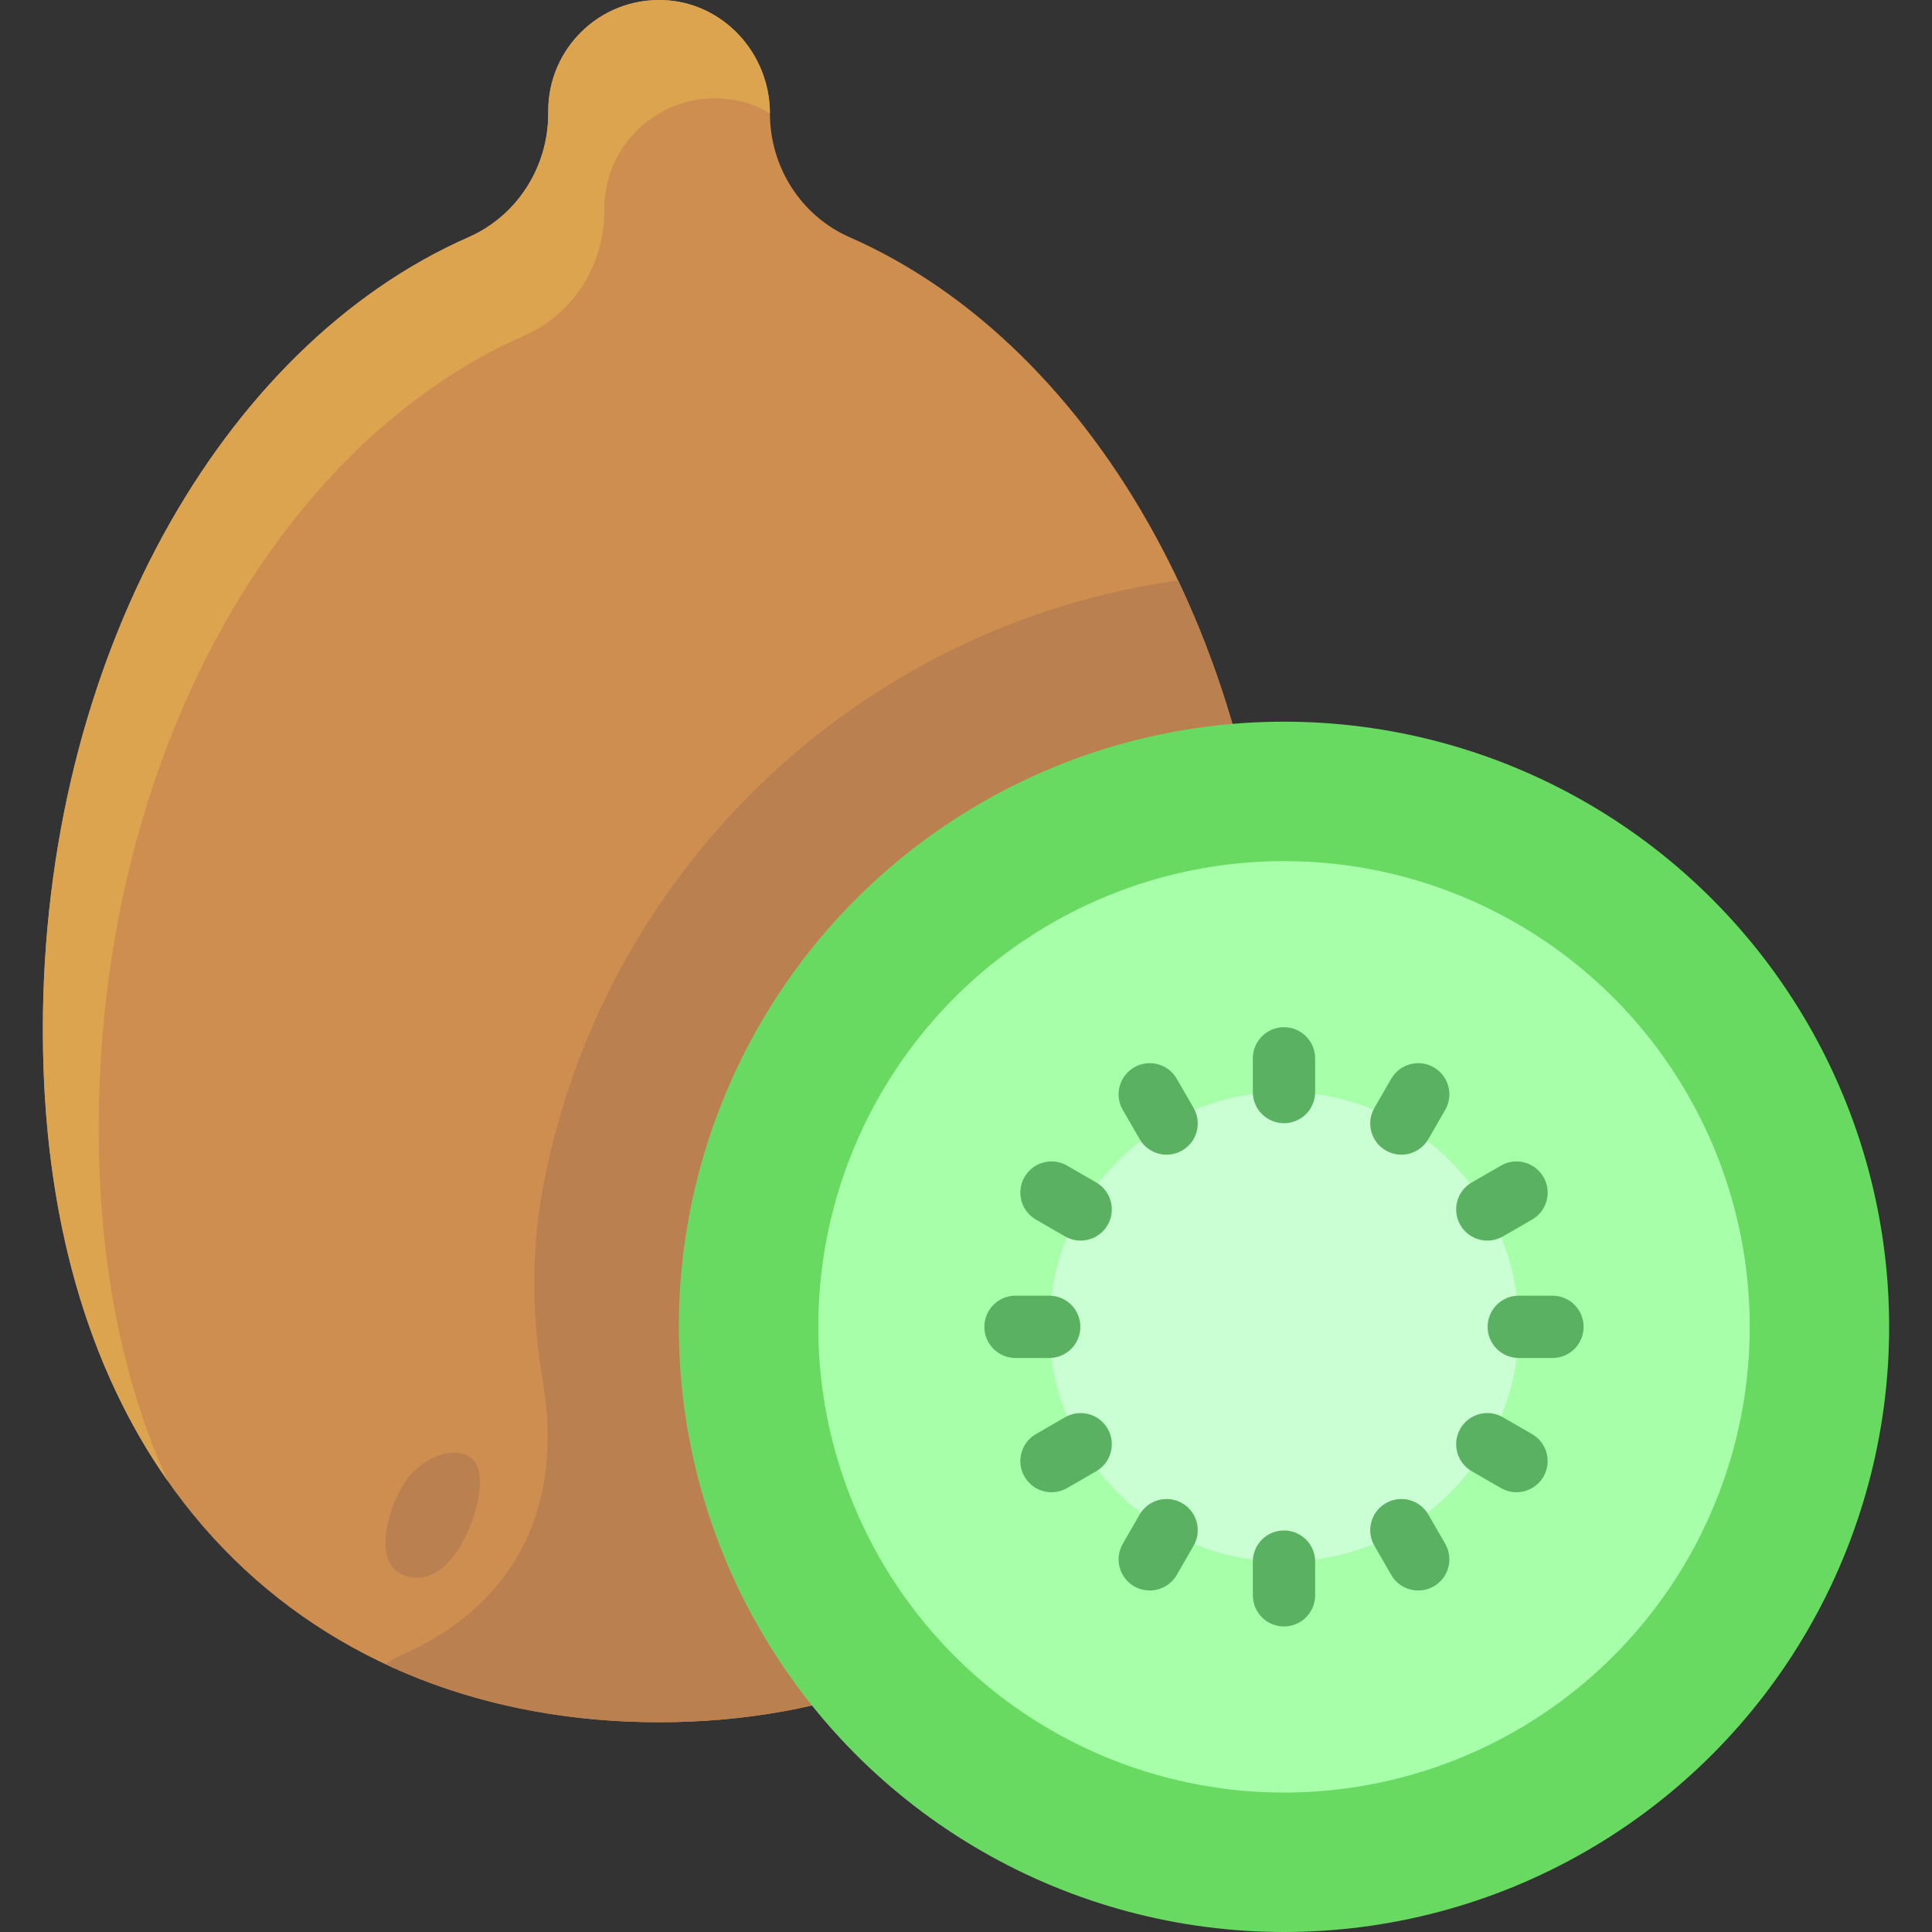 <svg id="Layer_1" enable-background="new 0 0 496 496" height="512" viewBox="0 0 496 496" width="512" xmlns="http://www.w3.org/2000/svg"><rect x="0" y="0" width="496" height="496" fill="#333333" stroke="none"/><path d="m197.664 29.139c0-15.43-11.999-28.572-27.419-29.12-16.189-.575-29.494 12.378-29.494 28.438v.682c0 13.689-7.941 26.258-20.474 31.764-63.427 27.864-109.277 108.435-109.277 203.487 0 118.142 70.832 177.761 158.207 177.761s158.207-59.619 158.207-177.761c0-95.052-45.85-175.623-109.277-203.487-12.532-5.506-20.473-18.075-20.473-31.764z" fill="#cd8e50"/><path d="m25.357 289.633c0-95.052 45.85-175.623 109.277-203.487 12.533-5.506 20.474-18.075 20.474-31.764v-.682c0-16.061 13.305-29.014 29.494-28.438 4.765.169 9.203 1.542 13.062 3.812-.033-15.402-12.02-28.509-27.419-29.056-16.189-.575-29.494 12.378-29.494 28.438v.682c0 13.689-7.942 26.258-20.474 31.764-63.427 27.865-109.277 108.436-109.277 203.488 0 48.507 11.941 87.148 32.064 115.848-11.314-24.9-17.707-55.111-17.707-90.605z" fill="#dda450"/><path d="m302.453 149.013c-82.508 11.599-148.317 75.229-163.181 156.643-2.938 16.092-2.66 32.564.052 48.695 8.95 53.235-31.935 68.415-37.491 71.153-.989.487-1.954 1.082-2.864 1.763 21.163 9.914 45.011 14.884 70.239 14.884 87.375 0 158.207-59.619 158.207-177.761 0-42.491-9.163-82.088-24.962-115.377z" fill="#ba8050"/><circle cx="329.638" cy="340.638" fill="#69da61" r="155.362"/><circle cx="329.638" cy="340.638" fill="#a8ffa9" r="119.563"/><circle cx="329.638" cy="340.638" fill="#c9ffd2" r="60.279"/><g fill="#5ab161"><path d="m329.638 288.359c-4.418 0-8-3.582-8-8v-8.646c0-4.418 3.582-8 8-8s8 3.582 8 8v8.646c0 4.419-3.582 8-8 8z"/><path d="m292.571 292.435-4.323-7.488c-2.21-3.826-.898-8.719 2.928-10.928 3.829-2.21 8.72-.898 10.928 2.928l4.323 7.488c2.21 3.826.898 8.719-2.928 10.928-3.814 2.202-8.712.912-10.928-2.928z"/><path d="m273.436 317.427-7.488-4.323c-3.826-2.209-5.138-7.102-2.929-10.928 2.21-3.826 7.103-5.139 10.929-2.928l7.488 4.323c3.826 2.209 5.138 7.102 2.929 10.928-2.217 3.836-7.114 5.132-10.929 2.928z"/><path d="m269.359 348.638h-8.646c-4.418 0-8-3.582-8-8s3.582-8 8-8h8.646c4.418 0 8 3.582 8 8s-3.582 8-8 8z"/><path d="m263.019 379.101c-2.209-3.827-.897-8.719 2.929-10.928l7.488-4.323c3.828-2.21 8.72-.897 10.929 2.928 2.209 3.827.897 8.719-2.929 10.928l-7.488 4.323c-3.803 2.195-8.705.922-10.929-2.928z"/><path d="m291.176 407.257c-3.826-2.209-5.138-7.102-2.928-10.928l4.323-7.488c2.208-3.827 7.102-5.138 10.928-2.928s5.138 7.102 2.928 10.928l-4.323 7.488c-2.216 3.838-7.114 5.131-10.928 2.928z"/><path d="m329.638 417.563c-4.418 0-8-3.582-8-8v-8.646c0-4.418 3.582-8 8-8s8 3.582 8 8v8.646c0 4.419-3.582 8-8 8z"/><path d="m357.173 404.329-4.323-7.488c-2.21-3.826-.898-8.719 2.928-10.928 3.828-2.21 8.72-.898 10.928 2.928l4.323 7.488c2.21 3.826.898 8.719-2.928 10.928-3.815 2.202-8.712.912-10.928-2.928z"/><path d="m385.329 382.029-7.488-4.323c-3.826-2.209-5.138-7.102-2.929-10.928 2.21-3.826 7.103-5.139 10.929-2.928l7.488 4.323c3.826 2.209 5.138 7.102 2.929 10.928-2.216 3.836-7.113 5.132-10.929 2.928z"/><path d="m398.563 348.638h-8.646c-4.418 0-8-3.582-8-8s3.582-8 8-8h8.646c4.418 0 8 3.582 8 8s-3.582 8-8 8z"/><path d="m374.912 314.499c-2.209-3.827-.897-8.719 2.929-10.928l7.488-4.323c3.829-2.211 8.719-.897 10.929 2.928 2.209 3.827.897 8.719-2.929 10.928l-7.488 4.323c-3.802 2.195-8.705.922-10.929-2.928z"/><path d="m355.777 295.363c-3.826-2.209-5.138-7.102-2.928-10.928l4.323-7.488c2.208-3.827 7.102-5.139 10.928-2.928 3.826 2.209 5.138 7.102 2.928 10.928l-4.323 7.488c-2.215 3.838-7.113 5.131-10.928 2.928z"/></g><path d="m123.187 381.416c.113-2.502-.214-5.282-2.043-6.964-1.617-1.487-4.026-1.723-6.179-1.368-4.052.667-7.684 3.152-10.266 6.392-4.631 5.81-10.814 24.217 1.436 25.517 10.238 1.086 16.69-15.557 17.052-23.577z" fill="#ba8050"/></svg>